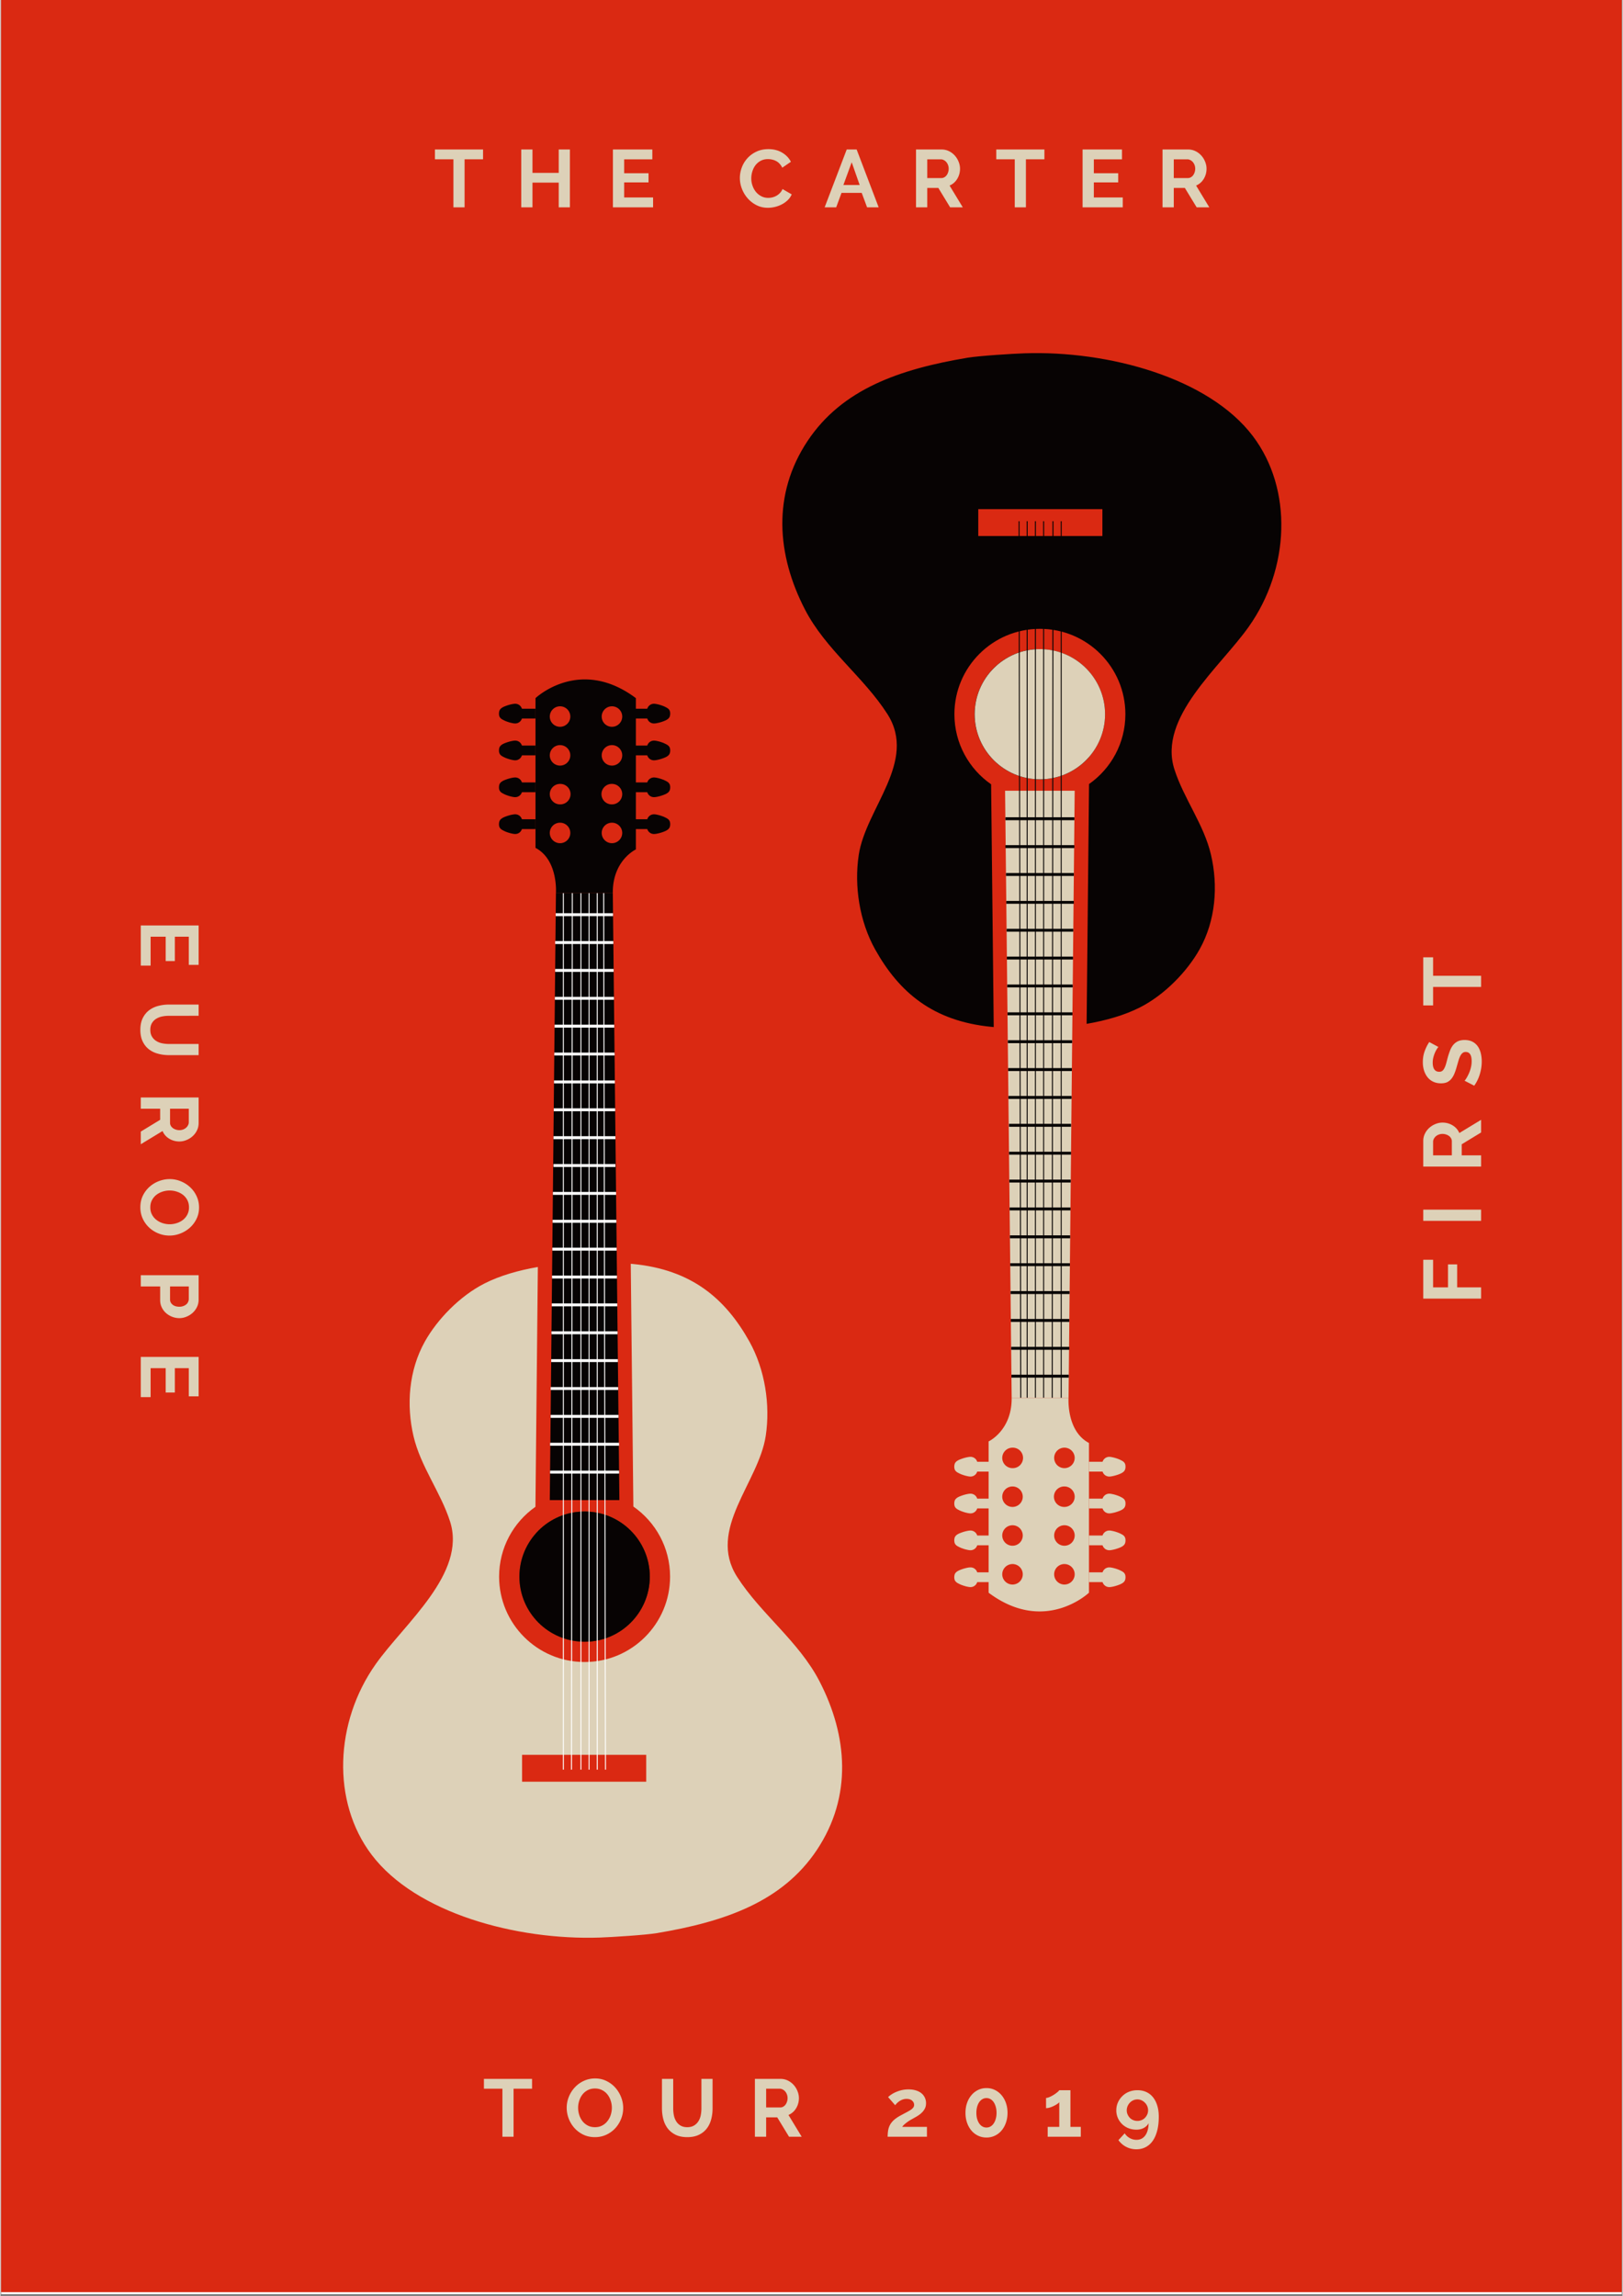 <svg xmlns="http://www.w3.org/2000/svg" width="793" viewBox="0 0 594.96 842.25" height="1122" version="1.0"><rect x="0" y="0" width="594.96" height="842.25" fill="#808080" stroke="none"/><defs><clipPath id="id1"><path d="M.246 0h594.43v841.5H.246Zm0 0"/></clipPath><clipPath id="id2"><path d="M.246 0h594.43v841H.246Zm0 0"/></clipPath><clipPath id="id3"><path d="M.246 0h594.43v840.793H.246Zm0 0"/></clipPath></defs><g clip-path="url('#id1')"><path fill="#fff" d="M.246 0h594.469v1688.328H.246Zm0 0"/></g><g clip-path="url('#id2')"><path fill="#da2912" d="M.246 0h594.469v840.793H.246Zm0 0"/></g><g clip-path="url('#id3')"><path fill="#fff" d="M.246 0h594.469v840.793H.246Zm0 0"/><path fill="#da2912" d="M.246 0h594.469v840.793H.246Zm0 0"/></g><path fill="#ddd1b8" d="M236.855 653.555h-45.53v-9.864h45.53Zm63.54-36.875c-7.586-14.64-21.508-24.68-30.2-38.274-11.132-17.441 7.946-34.554 10.512-51.777 1.68-11.274-.23-24.145-5.996-34.531-8.844-15.82-21.238-26.348-42.649-28.446-.292-.023-.585-.047-.875-.082l.958 89.047c8.132 5.656 13.464 15.063 13.464 25.707 0 17.301-14.039 31.328-31.355 31.328-17.316 0-31.352-14.027-31.352-31.328 0-10.586 5.262-19.949 13.325-25.613l.886-87.965c-7.152 1.238-13.933 3.184-19.558 6.04-9.102 4.616-17.375 13.245-21.883 21.312-5.93 10.597-6.832 23.316-4.172 34.683 2.59 11.125 9.965 20.555 13.418 31.34 6.094 19.04-16.73 37.375-27.281 52.313-15.051 21.273-16.227 50.433-1.5 69.902 16.254 21.484 53.183 31.418 83.718 30.383 4.329-.14 16.77-.934 20.958-1.633 25.007-4.2 45.953-11.508 58.613-30.465 13.078-19.61 11.363-41.863.969-61.941"/><path fill="#6e4519" d="M238.164 578.324c0 13.2-10.71 23.887-23.91 23.887-13.207 0-23.91-10.688-23.91-23.887 0-13.187 10.703-23.875 23.91-23.875 13.2 0 23.91 10.688 23.91 23.875"/><path fill="#4a2d0f" d="M214.254 554.45c-7.188 0-13.617 3.155-18.004 8.171 12.79.465 23.023 10.969 23.023 23.863 0 6.016-2.242 11.508-5.918 15.703.293.012.598.024.899.024 13.2 0 23.91-10.688 23.91-23.887 0-13.183-10.71-23.875-23.91-23.875"/><path fill="#070303" d="M214.254 554.45c-13.207 0-23.91 10.69-23.91 23.874 0 13.2 10.703 23.887 23.91 23.887 13.2 0 23.91-10.688 23.91-23.887 0-13.183-10.71-23.875-23.91-23.875M232.246 304.11h5.426v-3.59h-5.426Zm0 0"/><path fill="#070303" d="M245.492 303.352c-.363 1.05-1.656 1.535-2.601 1.875-.735.261-1.496.46-2.254.605a5.499 5.499 0 0 1-.946.094 2.553 2.553 0 0 1-2.554-2.555v-2.117a2.556 2.556 0 0 1 2.554-2.559c.305 0 .621.043.91.098.399.082.794.176 1.18.285.434.121.852.274 1.274.426.406.156.78.355 1.175.55.68.368 1.204.81 1.356 1.59.07.317.082.633.059.954-.024.261-.07.52-.153.754M232.246 290.594h5.426v-3.59h-5.426Zm0 0"/><path fill="#070303" d="M245.492 289.84c-.363 1.043-1.656 1.535-2.601 1.867-.735.266-1.496.465-2.254.606a5.504 5.504 0 0 1-.946.097 2.556 2.556 0 0 1-2.554-2.555v-2.117a2.553 2.553 0 0 1 2.554-2.554c.305 0 .621.039.91.097.399.074.794.172 1.18.278.434.128.852.273 1.274.433.406.153.78.352 1.175.551.68.36 1.204.805 1.356 1.586.07.312.082.633.059.945-.024.27-.07.524-.153.766M232.246 277.07h5.426v-3.586h-5.426Zm0 0"/><path fill="#070303" d="M245.492 276.324c-.363 1.043-1.656 1.535-2.601 1.867-.735.266-1.496.465-2.254.606a5.504 5.504 0 0 1-.946.098 2.556 2.556 0 0 1-2.554-2.555v-2.117a2.553 2.553 0 0 1 2.554-2.555c.305 0 .621.039.91.098.399.078.794.168 1.18.277.434.129.852.273 1.274.43.406.16.78.355 1.175.554.68.356 1.204.801 1.356 1.586.07.313.082.633.059.946a3.13 3.13 0 0 1-.153.765M232.246 263.559h5.426v-3.586h-5.426Zm0 0"/><path fill="#070303" d="M245.492 262.809c-.363 1.043-1.656 1.53-2.601 1.87-.735.262-1.496.466-2.254.602a5.499 5.499 0 0 1-.946.094 2.552 2.552 0 0 1-2.554-2.55v-2.122a2.556 2.556 0 0 1 2.554-2.555c.305 0 .621.047.91.102.399.074.794.168 1.18.281.434.125.852.27 1.274.43.406.148.78.351 1.175.55.68.36 1.204.801 1.356 1.587.07.316.082.632.059.949-.024.265-.07.523-.153.762M190.836 263.559h5.414v-3.586h-5.414Zm0 0"/><path fill="#070303" d="M183.016 260.719c.363-1.04 1.66-1.531 2.605-1.867a13.57 13.57 0 0 1 2.25-.606c.305-.055.617-.098.934-.098a2.556 2.556 0 0 1 2.566 2.555v2.121c0 1.41-1.14 2.551-2.566 2.551-.293 0-.606-.04-.899-.098a13.6 13.6 0 0 1-1.18-.277c-.43-.125-.863-.277-1.269-.434-.41-.148-.793-.351-1.18-.55-.687-.36-1.203-.797-1.363-1.586a3.66 3.66 0 0 1-.047-.946c.024-.27.059-.523.149-.765M190.836 277.07h5.414v-3.586h-5.414Zm0 0"/><path fill="#070303" d="M183.016 274.234c.363-1.043 1.66-1.535 2.605-1.867.734-.262 1.48-.469 2.25-.601.305-.059.617-.098.934-.098a2.556 2.556 0 0 1 2.566 2.555v2.117c0 1.41-1.14 2.555-2.566 2.555-.293 0-.606-.043-.899-.102a12.323 12.323 0 0 1-1.18-.281c-.43-.125-.863-.27-1.269-.43-.41-.148-.793-.348-1.18-.55-.687-.36-1.203-.802-1.363-1.587a3.66 3.66 0 0 1-.047-.945c.024-.27.059-.523.149-.766M190.836 290.594h5.414v-3.59h-5.414Zm0 0"/><path fill="#070303" d="M183.016 287.75c.363-1.043 1.66-1.527 2.605-1.867.734-.262 1.48-.469 2.25-.606a5.29 5.29 0 0 1 .934-.093 2.553 2.553 0 0 1 2.566 2.554v2.117c0 1.41-1.14 2.555-2.566 2.555-.293 0-.606-.043-.899-.101-.394-.07-.793-.168-1.18-.278-.43-.125-.863-.273-1.269-.433-.41-.149-.793-.348-1.18-.555-.687-.352-1.203-.797-1.363-1.586a3.634 3.634 0 0 1-.047-.945c.024-.266.059-.524.149-.762M190.836 304.11h5.414v-3.59h-5.414Zm0 0"/><path fill="#070303" d="M183.016 301.266c.363-1.04 1.66-1.528 2.605-1.871.734-.254 1.48-.465 2.25-.602.305-.055.617-.098.934-.098a2.557 2.557 0 0 1 2.566 2.559v2.117a2.553 2.553 0 0 1-2.566 2.555c-.293 0-.606-.047-.899-.102a13.621 13.621 0 0 1-1.18-.281c-.43-.121-.863-.266-1.269-.426-.41-.152-.793-.351-1.18-.555-.687-.355-1.203-.8-1.363-1.582a3.712 3.712 0 0 1-.047-.953c.024-.261.059-.523.149-.761M227.02 550.262h-25.532l2.254-222.664h20.863l2.415 222.664"/><path fill="#fff" d="M201.605 540.527h25.297v-1.07h-25.297ZM201.605 530.305h25.297v-1.075h-25.297ZM201.805 520.09h24.879v-1.082h-24.88ZM201.805 509.855h24.761v-1.062h-24.761ZM202.016 499.629h24.445v-1.07h-24.445ZM202.11 489.418h24.245v-1.074H202.11ZM202.21 479.18h24.028v-1.059h-24.027ZM202.316 468.969h23.805v-1.086h-23.805ZM202.422 458.742h23.582v-1.07h-23.582ZM202.527 448.52h23.371v-1.075h-23.37ZM202.633 438.293h23.164v-1.07h-23.164ZM202.844 428.07h22.719v-1.074h-22.72ZM202.844 417.848h22.719v-1.075h-22.72ZM202.938 407.621h22.53v-1.07h-22.53ZM203.04 397.398h22.312v-1.074h-22.313ZM203.145 387.172h22.101v-1.07h-22.101ZM203.25 376.95h21.879v-1.075H203.25ZM203.355 366.723h21.657v-1.07h-21.657ZM203.46 356.5h21.446v-1.074h-21.445ZM203.46 346.281h21.333v-1.074h-21.332ZM203.66 336.055h21.028v-1.075H203.66Zm0 0"/><path fill="#070303" d="M224.29 266.602a3.76 3.76 0 0 1 0-7.52 3.77 3.77 0 0 1 3.769 3.762 3.767 3.767 0 0 1-3.77 3.758Zm0 14.226a3.756 3.756 0 1 1 0-7.512c2.077 0 3.769 1.684 3.769 3.754a3.764 3.764 0 0 1-3.77 3.758Zm0 14.23a3.757 3.757 0 1 1 0-7.512 3.767 3.767 0 0 1 3.769 3.759 3.763 3.763 0 0 1-3.77 3.754Zm0 14.235a3.76 3.76 0 0 1-3.759-3.758 3.754 3.754 0 0 1 3.758-3.758c2.078 0 3.77 1.68 3.77 3.758a3.77 3.77 0 0 1-3.77 3.758Zm-19.032-42.691a3.767 3.767 0 0 1-3.77-3.758 3.77 3.77 0 0 1 3.77-3.762 3.76 3.76 0 0 1 0 7.52Zm0 14.226a3.764 3.764 0 0 1-3.77-3.758c0-2.07 1.692-3.754 3.77-3.754a3.756 3.756 0 1 1 0 7.512Zm0 14.23a3.763 3.763 0 0 1-3.77-3.753 3.767 3.767 0 0 1 3.77-3.758 3.757 3.757 0 1 1 0 7.512Zm0 14.235a3.77 3.77 0 0 1-3.77-3.758 3.764 3.764 0 0 1 3.77-3.758 3.754 3.754 0 0 1 3.758 3.758 3.76 3.76 0 0 1-3.758 3.758Zm-9.008-53.207v54.922c8.39 4.43 7.492 16.59 7.492 16.59h20.863c-.128-12.012 8.461-16.016 8.461-16.016v-55.496c-20.62-15.441-36.816 0-36.816 0"/><path fill="#fff" d="M206.273 649.125h.352V327.609l-.352-.004ZM209.633 649.125h-.36l.29-321.527h.363l-.293 321.53M212.715 649.125h.347V327.609l-.347-.004ZM215.727 649.125h.347V327.609l-.347-.004ZM218.723 649.125h.363V327.609l-.363-.004ZM221.734 649.125l-.652-321.527h.36l.644 321.53h-.352"/><path fill="#070303" d="M358.645 186.758h45.53v9.863h-45.53Zm-63.536 36.875c7.582 14.644 21.504 24.68 30.2 38.273 11.128 17.442-7.95 34.559-10.516 51.778-1.68 11.273.234 24.144 6 34.53 8.844 15.821 21.234 26.349 42.648 28.446.29.024.582.047.875.082l-.957-89.047c-8.132-5.652-13.464-15.062-13.464-25.707 0-17.3 14.035-31.324 31.351-31.324 17.317 0 31.356 14.024 31.356 31.324 0 10.586-5.262 19.95-13.329 25.614l-.886 87.964c7.156-1.234 13.933-3.183 19.558-6.039 9.102-4.617 17.375-13.246 21.883-21.312 5.93-10.598 6.832-23.317 4.172-34.684-2.59-11.12-9.965-20.554-13.418-31.336-6.09-19.039 16.73-37.379 27.281-52.312 15.055-21.278 16.23-50.434 1.504-69.906-16.258-21.485-53.183-31.418-83.722-30.38-4.329.137-16.766.93-20.957 1.63-25.004 4.199-45.95 11.507-58.61 30.464-13.082 19.61-11.367 41.868-.969 61.942"/><path fill="#070303" d="M357.336 261.988c0-13.195 10.715-23.886 23.91-23.886 13.211 0 23.91 10.691 23.91 23.886 0 13.188-10.699 23.88-23.91 23.88-13.195 0-23.91-10.692-23.91-23.88"/><path fill="#070303" d="M381.246 285.867c7.188 0 13.617-3.16 18.004-8.176-12.79-.464-23.02-10.968-23.02-23.863a23.753 23.753 0 0 1 5.915-15.703 22.21 22.21 0 0 0-.899-.023c-13.195 0-23.91 10.691-23.91 23.886 0 13.188 10.715 23.88 23.91 23.88"/><path fill="#ddd1b8" d="M381.246 285.867c13.211 0 23.91-10.691 23.91-23.879 0-13.195-10.699-23.886-23.91-23.886-13.195 0-23.91 10.691-23.91 23.886 0 13.188 10.715 23.88 23.91 23.88M363.254 536.203h-5.426v3.59h5.426Zm0 0"/><path fill="#ddd1b8" d="M350.008 536.96c.363-1.046 1.66-1.534 2.605-1.87a14.296 14.296 0 0 1 2.25-.606c.317-.054.63-.097.946-.097a2.553 2.553 0 0 1 2.554 2.554v2.118a2.557 2.557 0 0 1-2.554 2.562c-.305 0-.618-.047-.91-.101a17.261 17.261 0 0 1-1.18-.282c-.43-.125-.852-.273-1.27-.43-.41-.156-.781-.355-1.18-.55-.675-.363-1.203-.809-1.351-1.59a3.393 3.393 0 0 1 .09-1.707M363.254 549.723h-5.426v3.586h5.426Zm0 0"/><path fill="#ddd1b8" d="M350.008 550.473c.363-1.043 1.66-1.535 2.605-1.868a14.296 14.296 0 0 1 2.25-.605c.317-.055.63-.098.946-.098a2.553 2.553 0 0 1 2.554 2.555v2.117a2.554 2.554 0 0 1-2.554 2.559c-.305 0-.618-.043-.91-.102a13.6 13.6 0 0 1-1.18-.277c-.43-.129-.852-.274-1.27-.434-.41-.148-.781-.351-1.18-.55-.675-.36-1.203-.801-1.351-1.586a3.453 3.453 0 0 1 .09-1.71M363.254 563.242h-5.426v3.59h5.426Zm0 0"/><path fill="#ddd1b8" d="M350.008 563.988c.363-1.043 1.66-1.535 2.605-1.867a14.296 14.296 0 0 1 2.25-.605c.317-.055.63-.094.946-.094a2.55 2.55 0 0 1 2.554 2.555v2.117c0 1.41-1.14 2.554-2.554 2.554-.305 0-.618-.043-.91-.101a15.205 15.205 0 0 1-1.18-.277c-.43-.13-.852-.274-1.27-.43-.41-.156-.781-.356-1.18-.555-.675-.355-1.203-.8-1.351-1.586a3.213 3.213 0 0 1-.059-.945c.024-.274.07-.527.149-.766M363.254 576.754h-5.426v3.59h5.426Zm0 0"/><path fill="#ddd1b8" d="M350.008 577.504c.363-1.04 1.66-1.527 2.605-1.871a14.719 14.719 0 0 1 2.25-.602c.317-.054.63-.093.946-.093a2.55 2.55 0 0 1 2.554 2.554v2.117c0 1.41-1.14 2.555-2.554 2.555-.305 0-.618-.047-.91-.101a11.25 11.25 0 0 1-1.18-.282c-.43-.12-.852-.27-1.27-.426-.41-.152-.781-.351-1.18-.554-.675-.36-1.203-.801-1.351-1.582a3.418 3.418 0 0 1 .09-1.715M404.668 576.754h-5.418v3.59h5.418Zm0 0"/><path fill="#ddd1b8" d="M412.484 579.594c-.363 1.039-1.656 1.531-2.601 1.87-.735.263-1.485.47-2.254.606-.3.055-.617.094-.934.094a2.558 2.558 0 0 1-2.566-2.555v-2.117a2.556 2.556 0 0 1 2.566-2.554c.293 0 .61.039.899.101.398.07.793.164 1.18.277.433.121.863.278 1.273.43.406.152.793.352 1.176.55.691.364 1.203.802 1.367 1.587.058.316.07.633.047.949-.024.266-.059.523-.153.762M404.668 563.242h-5.418v3.59h5.418Zm0 0"/><path fill="#ddd1b8" d="M412.484 566.078c-.363 1.043-1.656 1.535-2.601 1.867-.735.262-1.485.47-2.254.602-.3.058-.617.101-.934.101a2.56 2.56 0 0 1-2.566-2.554v-2.117a2.556 2.556 0 0 1 2.566-2.555c.293 0 .61.039.899.098.398.074.793.168 1.18.28.433.126.863.27 1.273.43.406.149.793.352 1.176.551.691.36 1.203.801 1.367 1.586.058.313.07.633.047.946-.024.269-.059.523-.153.765M404.668 549.723h-5.418v3.586h5.418Zm0 0"/><path fill="#ddd1b8" d="M412.484 552.563c-.363 1.042-1.656 1.53-2.601 1.867-.735.265-1.485.468-2.254.605-.3.055-.617.098-.934.098a2.559 2.559 0 0 1-2.566-2.559v-2.117a2.558 2.558 0 0 1 2.566-2.555c.293 0 .61.043.899.102.398.074.793.168 1.18.277.433.13.863.274 1.273.434.406.148.793.351 1.176.555.691.351 1.203.796 1.367 1.585.058.31.07.63.047.946-.024.265-.059.523-.153.761M404.668 536.203h-5.418v3.59h5.418Zm0 0"/><path fill="#ddd1b8" d="M412.484 539.047c-.363 1.043-1.656 1.527-2.601 1.871-.735.254-1.485.465-2.254.602-.3.054-.617.101-.934.101a2.562 2.562 0 0 1-2.566-2.562v-2.118a2.558 2.558 0 0 1 2.566-2.554c.293 0 .61.047.899.101.398.078.793.172 1.18.282.433.12.863.27 1.273.43.406.148.793.35 1.176.55.691.36 1.203.8 1.367 1.582.058.316.07.637.047.953-.024.266-.059.524-.153.762M368.48 290.05h25.532l-2.25 222.665h-20.864L368.48 290.05"/><path fill="#070303" d="M393.895 299.785h-25.297v1.074h25.297ZM393.895 310.012h-25.297v1.07h25.297ZM393.7 320.223h-24.88v1.086h24.88ZM393.7 330.46h-24.762v1.06h24.761ZM393.488 340.684h-24.445v1.074h24.445ZM393.395 350.898h-24.25v1.07h24.25ZM393.29 361.133h-24.028v1.062h24.027ZM393.184 371.344h-23.805v1.086h23.805ZM393.078 381.57h-23.582v1.075h23.582ZM392.973 391.793h-23.371v1.074h23.37ZM392.867 402.02h-23.16v1.07h23.16ZM392.66 412.242h-22.719v1.074h22.72ZM392.66 422.469h-22.719v1.07h22.72ZM392.566 432.691h-22.53v1.075h22.53ZM392.46 442.918h-22.312v1.07h22.313ZM392.355 453.14h-22.101v1.075h22.101ZM392.25 463.367h-21.879v1.07h21.879ZM392.145 473.59h-21.657v1.074h21.657ZM392.04 483.816h-21.446v1.07h21.445ZM392.04 494.031h-21.33v1.078h21.33ZM391.844 504.258h-21.028v1.074h21.028Zm0 0"/><path fill="#ddd1b8" d="M371.21 573.71a3.76 3.76 0 0 1 3.759 3.759 3.758 3.758 0 0 1-3.758 3.761 3.768 3.768 0 0 1-3.77-3.761 3.77 3.77 0 0 1 3.77-3.758Zm0-14.226a3.754 3.754 0 0 1 3.759 3.758A3.76 3.76 0 0 1 371.21 567a3.77 3.77 0 0 1-3.77-3.758 3.764 3.764 0 0 1 3.77-3.758Zm0-14.23a3.756 3.756 0 1 1 0 7.512c-2.077 0-3.769-1.684-3.769-3.754a3.764 3.764 0 0 1 3.77-3.758Zm0-14.23a3.757 3.757 0 1 1 0 7.511 3.763 3.763 0 0 1-3.769-3.754 3.767 3.767 0 0 1 3.77-3.758Zm19.032 42.687a3.77 3.77 0 0 1 3.77 3.758 3.768 3.768 0 0 1-3.77 3.761 3.76 3.76 0 0 1 0-7.52Zm0-14.227c2.078 0 3.77 1.68 3.77 3.758a3.77 3.77 0 0 1-3.77 3.758 3.757 3.757 0 1 1 0-7.516Zm0-14.23c2.078 0 3.77 1.68 3.77 3.758 0 2.07-1.692 3.754-3.77 3.754a3.757 3.757 0 1 1 0-7.512Zm0-14.23a3.767 3.767 0 0 1 3.77 3.757 3.763 3.763 0 0 1-3.77 3.754 3.756 3.756 0 1 1 0-7.512Zm9.008 53.203v-54.922c-8.387-4.43-7.488-16.59-7.488-16.59h-20.864c.125 12.015-8.46 16.015-8.46 16.015v55.497c20.617 15.445 36.812 0 36.812 0"/><path fill="#070303" d="M389.227 191.188h-.348v321.515l.348.008ZM385.867 191.188h.363l-.293 321.527h-.363l.293-321.528M382.79 191.188h-.353v321.515l.352.008ZM379.777 191.188h-.351v321.515l.351.008ZM376.777 191.188h-.359v321.515l.36.008ZM373.766 191.188l.656 321.527h-.363l-.641-321.528h.348"/><path d="M194.987 766.17h-6.78v17.609h-4.095v-17.61h-6.78v-3.609h17.655ZM218.036 783.935c-1.555 0-2.965-.3-4.235-.906a10.577 10.577 0 0 1-3.25-2.422 11.111 11.111 0 0 1-2.109-3.453c-.5-1.3-.75-2.629-.75-3.984 0-1.415.266-2.77.797-4.063a11.12 11.12 0 0 1 2.187-3.437c.926-1 2.024-1.79 3.297-2.375 1.27-.594 2.657-.891 4.157-.891 1.53 0 2.925.32 4.187.953 1.27.625 2.352 1.45 3.25 2.469a11.323 11.323 0 0 1 2.094 3.469c.5 1.292.75 2.605.75 3.937 0 1.418-.262 2.766-.781 4.047a10.958 10.958 0 0 1-2.141 3.406 10.374 10.374 0 0 1-3.297 2.375c-1.273.586-2.656.875-4.156.875Zm-6.156-10.765c0 .917.14 1.804.421 2.656a7.36 7.36 0 0 0 1.204 2.281 6.038 6.038 0 0 0 1.937 1.578c.77.399 1.645.594 2.625.594 1 0 1.879-.203 2.64-.61a5.867 5.867 0 0 0 1.938-1.624 7.293 7.293 0 0 0 1.203-2.282c.27-.851.407-1.718.407-2.593 0-.915-.149-1.801-.438-2.657a7.068 7.068 0 0 0-1.219-2.281 5.87 5.87 0 0 0-1.953-1.562c-.762-.383-1.62-.579-2.578-.579-1 0-1.89.204-2.672.61a5.932 5.932 0 0 0-1.937 1.61 7.38 7.38 0 0 0-1.172 2.28 8.31 8.31 0 0 0-.406 2.579ZM251.897 780.279c.977 0 1.801-.195 2.47-.594a4.768 4.768 0 0 0 1.609-1.547 6.4 6.4 0 0 0 .875-2.203c.164-.832.25-1.687.25-2.562V762.56h4.093v10.813c0 1.46-.18 2.828-.531 4.109-.344 1.273-.89 2.387-1.64 3.344-.743.949-1.7 1.703-2.876 2.265-1.18.563-2.586.844-4.218.844-1.688 0-3.125-.289-4.313-.875-1.187-.594-2.152-1.375-2.89-2.344-.731-.968-1.262-2.086-1.594-3.359-.336-1.281-.5-2.61-.5-3.984V762.56h4.125v10.813c0 .898.082 1.761.25 2.593.176.825.469 1.559.875 2.204a4.637 4.637 0 0 0 1.594 1.53c.664.387 1.472.579 2.421.579ZM276.72 783.779V762.56h9.375c.977 0 1.88.203 2.703.61a6.91 6.91 0 0 1 2.141 1.609 7.484 7.484 0 0 1 1.406 2.281c.344.844.516 1.695.516 2.547 0 1.375-.344 2.625-1.031 3.75-.688 1.125-1.621 1.938-2.797 2.438l4.844 7.984h-4.641l-4.328-7.11h-4.063v7.11Zm4.125-10.734h5.172c.375 0 .723-.086 1.047-.266.332-.176.617-.422.86-.734.238-.313.425-.676.562-1.094.144-.414.219-.864.219-1.344 0-.5-.086-.957-.25-1.375a3.448 3.448 0 0 0-.64-1.078 2.897 2.897 0 0 0-.938-.719 2.288 2.288 0 0 0-1.047-.265h-4.985ZM325.412 783.779c0-.895.066-1.707.203-2.438a6.527 6.527 0 0 1 .719-2.015c.351-.614.832-1.192 1.437-1.735.614-.539 1.39-1.066 2.328-1.578.813-.437 1.532-.82 2.157-1.156.632-.332 1.16-.633 1.578-.906.414-.281.734-.567.953-.86.219-.289.328-.625.328-1 0-.593-.242-1.101-.719-1.53-.468-.438-1.152-.657-2.047-.657-.48 0-.921.07-1.328.203a4.893 4.893 0 0 0-1.125.516 6.57 6.57 0 0 0-.953.734 8.968 8.968 0 0 0-.781.86l-2.578-2.97c.258-.269.629-.57 1.11-.906a9.708 9.708 0 0 1 1.687-.921c.644-.29 1.359-.532 2.14-.72.79-.187 1.633-.28 2.532-.28 1.019 0 1.925.125 2.718.375.801.242 1.473.585 2.016 1.03.55.45.973.993 1.266 1.626.289.625.437 1.308.437 2.047 0 .699-.133 1.32-.39 1.859a5.46 5.46 0 0 1-1 1.422 7.64 7.64 0 0 1-1.297 1.094c-.461.312-.915.59-1.36.828l-1.219.687c-.46.25-.914.532-1.359.844-.45.313-.867.637-1.25.969-.375.324-.664.648-.86.969h9.063v3.609ZM369.379 775.013c0 1.324-.2 2.54-.594 3.64-.386 1.106-.922 2.063-1.61 2.876a7.271 7.271 0 0 1-2.452 1.875 7.057 7.057 0 0 1-3.063.672c-1.117 0-2.14-.227-3.078-.672a7.29 7.29 0 0 1-2.437-1.875c-.688-.813-1.227-1.77-1.61-2.875-.386-1.102-.578-2.317-.578-3.64 0-1.313.192-2.52.578-3.626.383-1.101.922-2.054 1.61-2.86a7.487 7.487 0 0 1 2.437-1.905c.938-.457 1.961-.688 3.078-.688 1.102 0 2.125.23 3.063.688a7.464 7.464 0 0 1 2.453 1.906c.687.805 1.223 1.758 1.61 2.86.394 1.105.593 2.312.593 3.624Zm-4.031 0c0-.789-.094-1.52-.281-2.187-.18-.664-.434-1.239-.766-1.719a3.625 3.625 0 0 0-1.156-1.11 2.936 2.936 0 0 0-1.485-.39c-.554 0-1.054.133-1.5.39a3.71 3.71 0 0 0-1.172 1.11c-.324.48-.578 1.055-.765 1.719a8.414 8.414 0 0 0-.266 2.187c0 .805.086 1.532.266 2.188.187.656.441 1.226.765 1.703.332.48.723.851 1.172 1.11.446.261.946.39 1.5.39.54 0 1.035-.129 1.485-.39a3.543 3.543 0 0 0 1.156-1.11c.332-.477.586-1.047.766-1.703a7.938 7.938 0 0 0 .28-2.188ZM396.247 780.17v3.609h-12.14v-3.61h4.25v-9.062c-.18.242-.466.484-.86.734-.387.25-.809.485-1.266.704-.46.218-.933.402-1.422.546a4.79 4.79 0 0 1-1.297.204v-3.75c.364 0 .801-.114 1.313-.344.52-.227 1.031-.5 1.531-.813.5-.32.93-.633 1.297-.937.375-.313.61-.555.703-.735h4.094v13.454ZM409.278 774.091c0-1.03.195-1.992.594-2.89a7.639 7.639 0 0 1 1.64-2.344 7.31 7.31 0 0 1 2.438-1.578c.945-.375 1.973-.563 3.078-.563 1.188 0 2.266.22 3.235.657a6.643 6.643 0 0 1 2.468 1.922c.676.835 1.196 1.855 1.563 3.062.375 1.2.562 2.563.562 4.094 0 1.937-.199 3.652-.593 5.14-.387 1.48-.934 2.72-1.641 3.72-.711 1.007-1.574 1.773-2.594 2.296-1.012.52-2.14.781-3.39.781-1.336 0-2.57-.293-3.704-.875-1.136-.574-2.093-1.402-2.875-2.484l2.297-2.5a5.052 5.052 0 0 0 1.86 1.75c.757.426 1.586.64 2.484.64 1.332 0 2.39-.527 3.172-1.578.789-1.062 1.207-2.562 1.25-4.5-.399.72-.984 1.293-1.766 1.72-.78.417-1.68.624-2.687.624-1.063 0-2.043-.176-2.938-.531a7.148 7.148 0 0 1-2.328-1.5 7.248 7.248 0 0 1-1.562-2.266 6.948 6.948 0 0 1-.563-2.797Zm7.75-4c-.543 0-1.047.106-1.515.313-.47.21-.887.5-1.25.875a4.152 4.152 0 0 0-.844 1.281c-.211.492-.313 1-.313 1.531 0 .543.102 1.047.313 1.516.207.469.484.887.828 1.25.351.355.77.633 1.25.828.476.2.988.297 1.531.297.531 0 1.035-.098 1.516-.297.476-.195.89-.473 1.234-.828.352-.363.633-.781.844-1.25.207-.469.312-.973.312-1.516a3.925 3.925 0 0 0-1.172-2.797 4.195 4.195 0 0 0-1.234-.874 3.504 3.504 0 0 0-1.5-.329ZM177.017 58.44h-6.781v17.61h-4.094V58.44h-6.781v-3.609h17.656ZM208.862 54.831v21.22h-4.094v-9.063h-9.625v9.062h-4.125V54.831h4.125v8.579h9.625V54.83ZM239.38 72.44v3.61h-14.735V54.831h14.453v3.61H228.77v5.11h8.937v3.359h-8.937v5.53ZM271.205 65.285c0-1.29.234-2.567.703-3.829a10.324 10.324 0 0 1 2.047-3.39c.895-1 1.988-1.805 3.281-2.422 1.301-.625 2.782-.938 4.438-.938 1.945 0 3.633.434 5.062 1.297 1.426.856 2.489 1.97 3.188 3.344l-3.172 2.172a5.528 5.528 0 0 0-1.016-1.5 4.761 4.761 0 0 0-1.28-.969 5.651 5.651 0 0 0-1.438-.515 6.658 6.658 0 0 0-1.47-.172c-1.03 0-1.933.21-2.702.625a5.94 5.94 0 0 0-1.922 1.625c-.5.668-.883 1.43-1.14 2.281a8.458 8.458 0 0 0-.391 2.516c0 .937.148 1.84.453 2.703.3.867.722 1.633 1.265 2.297a6.376 6.376 0 0 0 1.97 1.578c.769.398 1.612.593 2.53.593.477 0 .973-.054 1.485-.171a5.828 5.828 0 0 0 1.484-.579 5.6 5.6 0 0 0 1.297-1c.406-.406.726-.898.969-1.484l3.375 1.953a6.62 6.62 0 0 1-1.453 2.11 9.15 9.15 0 0 1-2.125 1.53c-.782.419-1.622.735-2.516.954a11.13 11.13 0 0 1-2.64.328c-1.512 0-2.9-.316-4.157-.953a10.776 10.776 0 0 1-3.234-2.484 11.673 11.673 0 0 1-2.125-3.5 10.921 10.921 0 0 1-.766-4ZM310.397 54.831h3.64l8.078 21.22h-4.25l-1.968-5.298h-7.407l-1.953 5.297h-4.234Zm4.75 13.032-2.922-8.344-3.047 8.344ZM335.81 76.05V54.831h9.375c.977 0 1.88.204 2.703.61a6.91 6.91 0 0 1 2.14 1.61 7.484 7.484 0 0 1 1.407 2.28c.344.844.516 1.696.516 2.547 0 1.375-.344 2.625-1.031 3.75-.688 1.125-1.622 1.938-2.797 2.438l4.843 7.984h-4.64l-4.328-7.11h-4.063v7.11Zm4.125-10.734h5.172c.375 0 .723-.086 1.047-.266.332-.176.617-.422.86-.734.238-.313.425-.676.562-1.094.144-.414.219-.863.219-1.344 0-.5-.086-.957-.25-1.375a3.448 3.448 0 0 0-.641-1.078 2.897 2.897 0 0 0-.938-.719 2.288 2.288 0 0 0-1.046-.265h-4.985ZM382.905 58.44h-6.781v17.61h-4.094V58.44h-6.781v-3.609h17.656ZM411.641 72.44v3.61h-14.734V54.831h14.453v3.61h-10.328v5.11h8.937v3.359h-8.937v5.53ZM426.23 76.05V54.831h9.375c.976 0 1.879.204 2.703.61a6.91 6.91 0 0 1 2.14 1.61 7.484 7.484 0 0 1 1.407 2.28c.344.844.515 1.696.515 2.547 0 1.375-.343 2.625-1.03 3.75-.688 1.125-1.622 1.938-2.798 2.438l4.844 7.984h-4.64l-4.329-7.11h-4.062v7.11Zm4.125-10.734h5.172c.375 0 .722-.086 1.047-.266.332-.176.617-.422.859-.734.238-.313.426-.676.562-1.094.145-.414.22-.863.22-1.344 0-.5-.087-.957-.25-1.375a3.448 3.448 0 0 0-.641-1.078 2.897 2.897 0 0 0-.938-.719 2.288 2.288 0 0 0-1.047-.265h-4.984ZM55.082 354.205h-3.61v-14.734h21.219v14.453h-3.61v-10.328h-5.109v8.937h-3.36v-8.937h-5.53ZM54.972 377.747c0 .976.196 1.8.594 2.469.395.664.91 1.203 1.547 1.609a6.4 6.4 0 0 0 2.203.875c.832.164 1.687.25 2.562.25h10.813v4.094H61.878c-1.46 0-2.828-.18-4.109-.532-1.273-.343-2.387-.89-3.344-1.64-.949-.742-1.703-1.7-2.265-2.875-.563-1.18-.844-2.586-.844-4.219 0-1.687.29-3.125.875-4.312.594-1.188 1.375-2.153 2.344-2.891.968-.73 2.086-1.262 3.36-1.594 1.28-.336 2.608-.5 3.983-.5h10.813v4.125H61.878c-.898 0-1.761.082-2.593.25a6.726 6.726 0 0 0-2.203.875 4.637 4.637 0 0 0-1.532 1.594c-.386.664-.578 1.473-.578 2.422ZM51.472 402.57h21.219v9.375c0 .976-.203 1.879-.61 2.703a6.91 6.91 0 0 1-1.609 2.14 7.484 7.484 0 0 1-2.281 1.407 6.712 6.712 0 0 1-2.547.515c-1.375 0-2.625-.343-3.75-1.03-1.125-.688-1.937-1.622-2.437-2.798l-7.985 4.844v-4.64l7.11-4.329v-4.062h-7.11Zm10.735 4.125v5.172c0 .375.086.722.265 1.047.176.332.422.617.735.859.312.238.675.426 1.093.562.414.145.864.22 1.344.22.5 0 .957-.087 1.375-.25a3.448 3.448 0 0 0 1.078-.641c.313-.274.551-.586.719-.938.176-.344.266-.695.266-1.047v-4.984ZM51.316 442.852c0-1.554.3-2.965.906-4.234a10.577 10.577 0 0 1 2.422-3.25 11.111 11.111 0 0 1 3.453-2.11c1.301-.5 2.63-.75 3.985-.75 1.414 0 2.77.266 4.062.797a11.12 11.12 0 0 1 3.438 2.188c1 .926 1.789 2.023 2.375 3.297.593 1.27.89 2.656.89 4.156 0 1.531-.32 2.926-.953 4.188a10.408 10.408 0 0 1-2.469 3.25 11.323 11.323 0 0 1-3.468 2.093c-1.293.5-2.606.75-3.938.75-1.418 0-2.766-.261-4.047-.78a10.958 10.958 0 0 1-3.406-2.142 10.374 10.374 0 0 1-2.375-3.296c-.586-1.274-.875-2.657-.875-4.157Zm10.766-6.156a8.42 8.42 0 0 0-2.657.422 7.36 7.36 0 0 0-2.28 1.203 6.038 6.038 0 0 0-1.579 1.938c-.398.77-.594 1.644-.594 2.625 0 1 .203 1.878.61 2.64.406.77.945 1.414 1.625 1.938.675.53 1.437.93 2.28 1.203.852.27 1.72.406 2.595.406.914 0 1.8-.148 2.656-.437a7.068 7.068 0 0 0 2.281-1.22 5.87 5.87 0 0 0 1.563-1.952c.382-.762.578-1.621.578-2.578 0-1-.203-1.891-.61-2.672a5.932 5.932 0 0 0-1.609-1.938 7.38 7.38 0 0 0-2.281-1.172 8.31 8.31 0 0 0-2.578-.406ZM51.472 467.76h21.219v8.985c0 .977-.203 1.88-.61 2.703a6.91 6.91 0 0 1-1.609 2.14 7.484 7.484 0 0 1-2.281 1.407 6.712 6.712 0 0 1-2.547.516 7.402 7.402 0 0 1-2.625-.485 7.504 7.504 0 0 1-2.25-1.343 6.697 6.697 0 0 1-1.594-2.094c-.398-.813-.593-1.711-.593-2.688v-5.015h-7.11Zm10.735 4.126v4.781c0 .75.304 1.379.921 1.89.614.508 1.454.766 2.516.766.531 0 1.008-.086 1.438-.25.437-.156.8-.367 1.093-.625.301-.25.524-.554.672-.906.156-.344.235-.7.235-1.062v-4.594ZM55.082 512.476h-3.61V497.74h21.219v14.453h-3.61v-10.328h-5.109v8.938h-3.36v-8.938h-5.53ZM543.075 476.348h-21.219v-14.25h3.61v10.125h5.468V463.8h3.36v8.422h8.781ZM543.075 447.832h-21.219v-4.125h21.22ZM543.075 427.923h-21.219v-9.375c0-.977.203-1.879.61-2.703a6.91 6.91 0 0 1 1.61-2.14 7.484 7.484 0 0 1 2.28-1.407 6.712 6.712 0 0 1 2.547-.516c1.375 0 2.625.344 3.75 1.032 1.125.687 1.938 1.62 2.438 2.796l7.984-4.843v4.64l-7.11 4.328v4.063h7.11Zm-10.734-4.125v-5.172c0-.375-.086-.723-.266-1.047a2.654 2.654 0 0 0-.734-.86 3.662 3.662 0 0 0-1.094-.562 4.056 4.056 0 0 0-1.344-.218c-.5 0-.957.086-1.375.25a3.448 3.448 0 0 0-1.078.64c-.312.274-.55.586-.719.938a2.288 2.288 0 0 0-.265 1.047v4.984ZM527.419 384.047c-.145.148-.336.402-.578.765a9.21 9.21 0 0 0-.703 1.344 11.823 11.823 0 0 0-.579 1.719 7.666 7.666 0 0 0-.234 1.89c0 1.137.211 1.985.625 2.547.418.555 1.008.828 1.766.828.437 0 .804-.101 1.093-.312.282-.207.532-.508.75-.906.22-.407.422-.91.61-1.516.18-.613.367-1.316.562-2.11a30.33 30.33 0 0 1 .907-2.827c.312-.844.71-1.555 1.187-2.141a4.848 4.848 0 0 1 1.719-1.36c.668-.32 1.492-.484 2.469-.484 1.136 0 2.109.215 2.921.64a5.44 5.44 0 0 1 1.954 1.735c.492.73.851 1.57 1.078 2.516.226.937.343 1.93.343 2.969 0 1.593-.238 3.168-.718 4.718a14.629 14.629 0 0 1-2.032 4.188l-3.546-1.828c.18-.176.414-.5.703-.97.28-.468.57-1.019.86-1.655.292-.633.538-1.344.733-2.125.2-.782.297-1.578.297-2.391 0-2.27-.726-3.406-2.187-3.406-.457 0-.844.133-1.156.39-.32.262-.602.633-.844 1.11-.238.469-.457 1.047-.656 1.734-.196.68-.415 1.434-.657 2.266a20.628 20.628 0 0 1-.906 2.64c-.332.75-.723 1.375-1.172 1.875-.445.5-.96.875-1.547 1.125-.593.243-1.297.36-2.11.36-1.07 0-2.023-.196-2.858-.594a5.637 5.637 0 0 1-2.094-1.656c-.563-.707-.988-1.531-1.281-2.469a10.177 10.177 0 0 1-.438-3.016c0-1.5.234-2.875.703-4.125.469-1.257 1.024-2.351 1.656-3.28ZM525.466 351.146v6.782h17.61v4.093h-17.61v6.782h-3.61v-17.657Zm0 0" fill="#ddd1b8"/></svg>